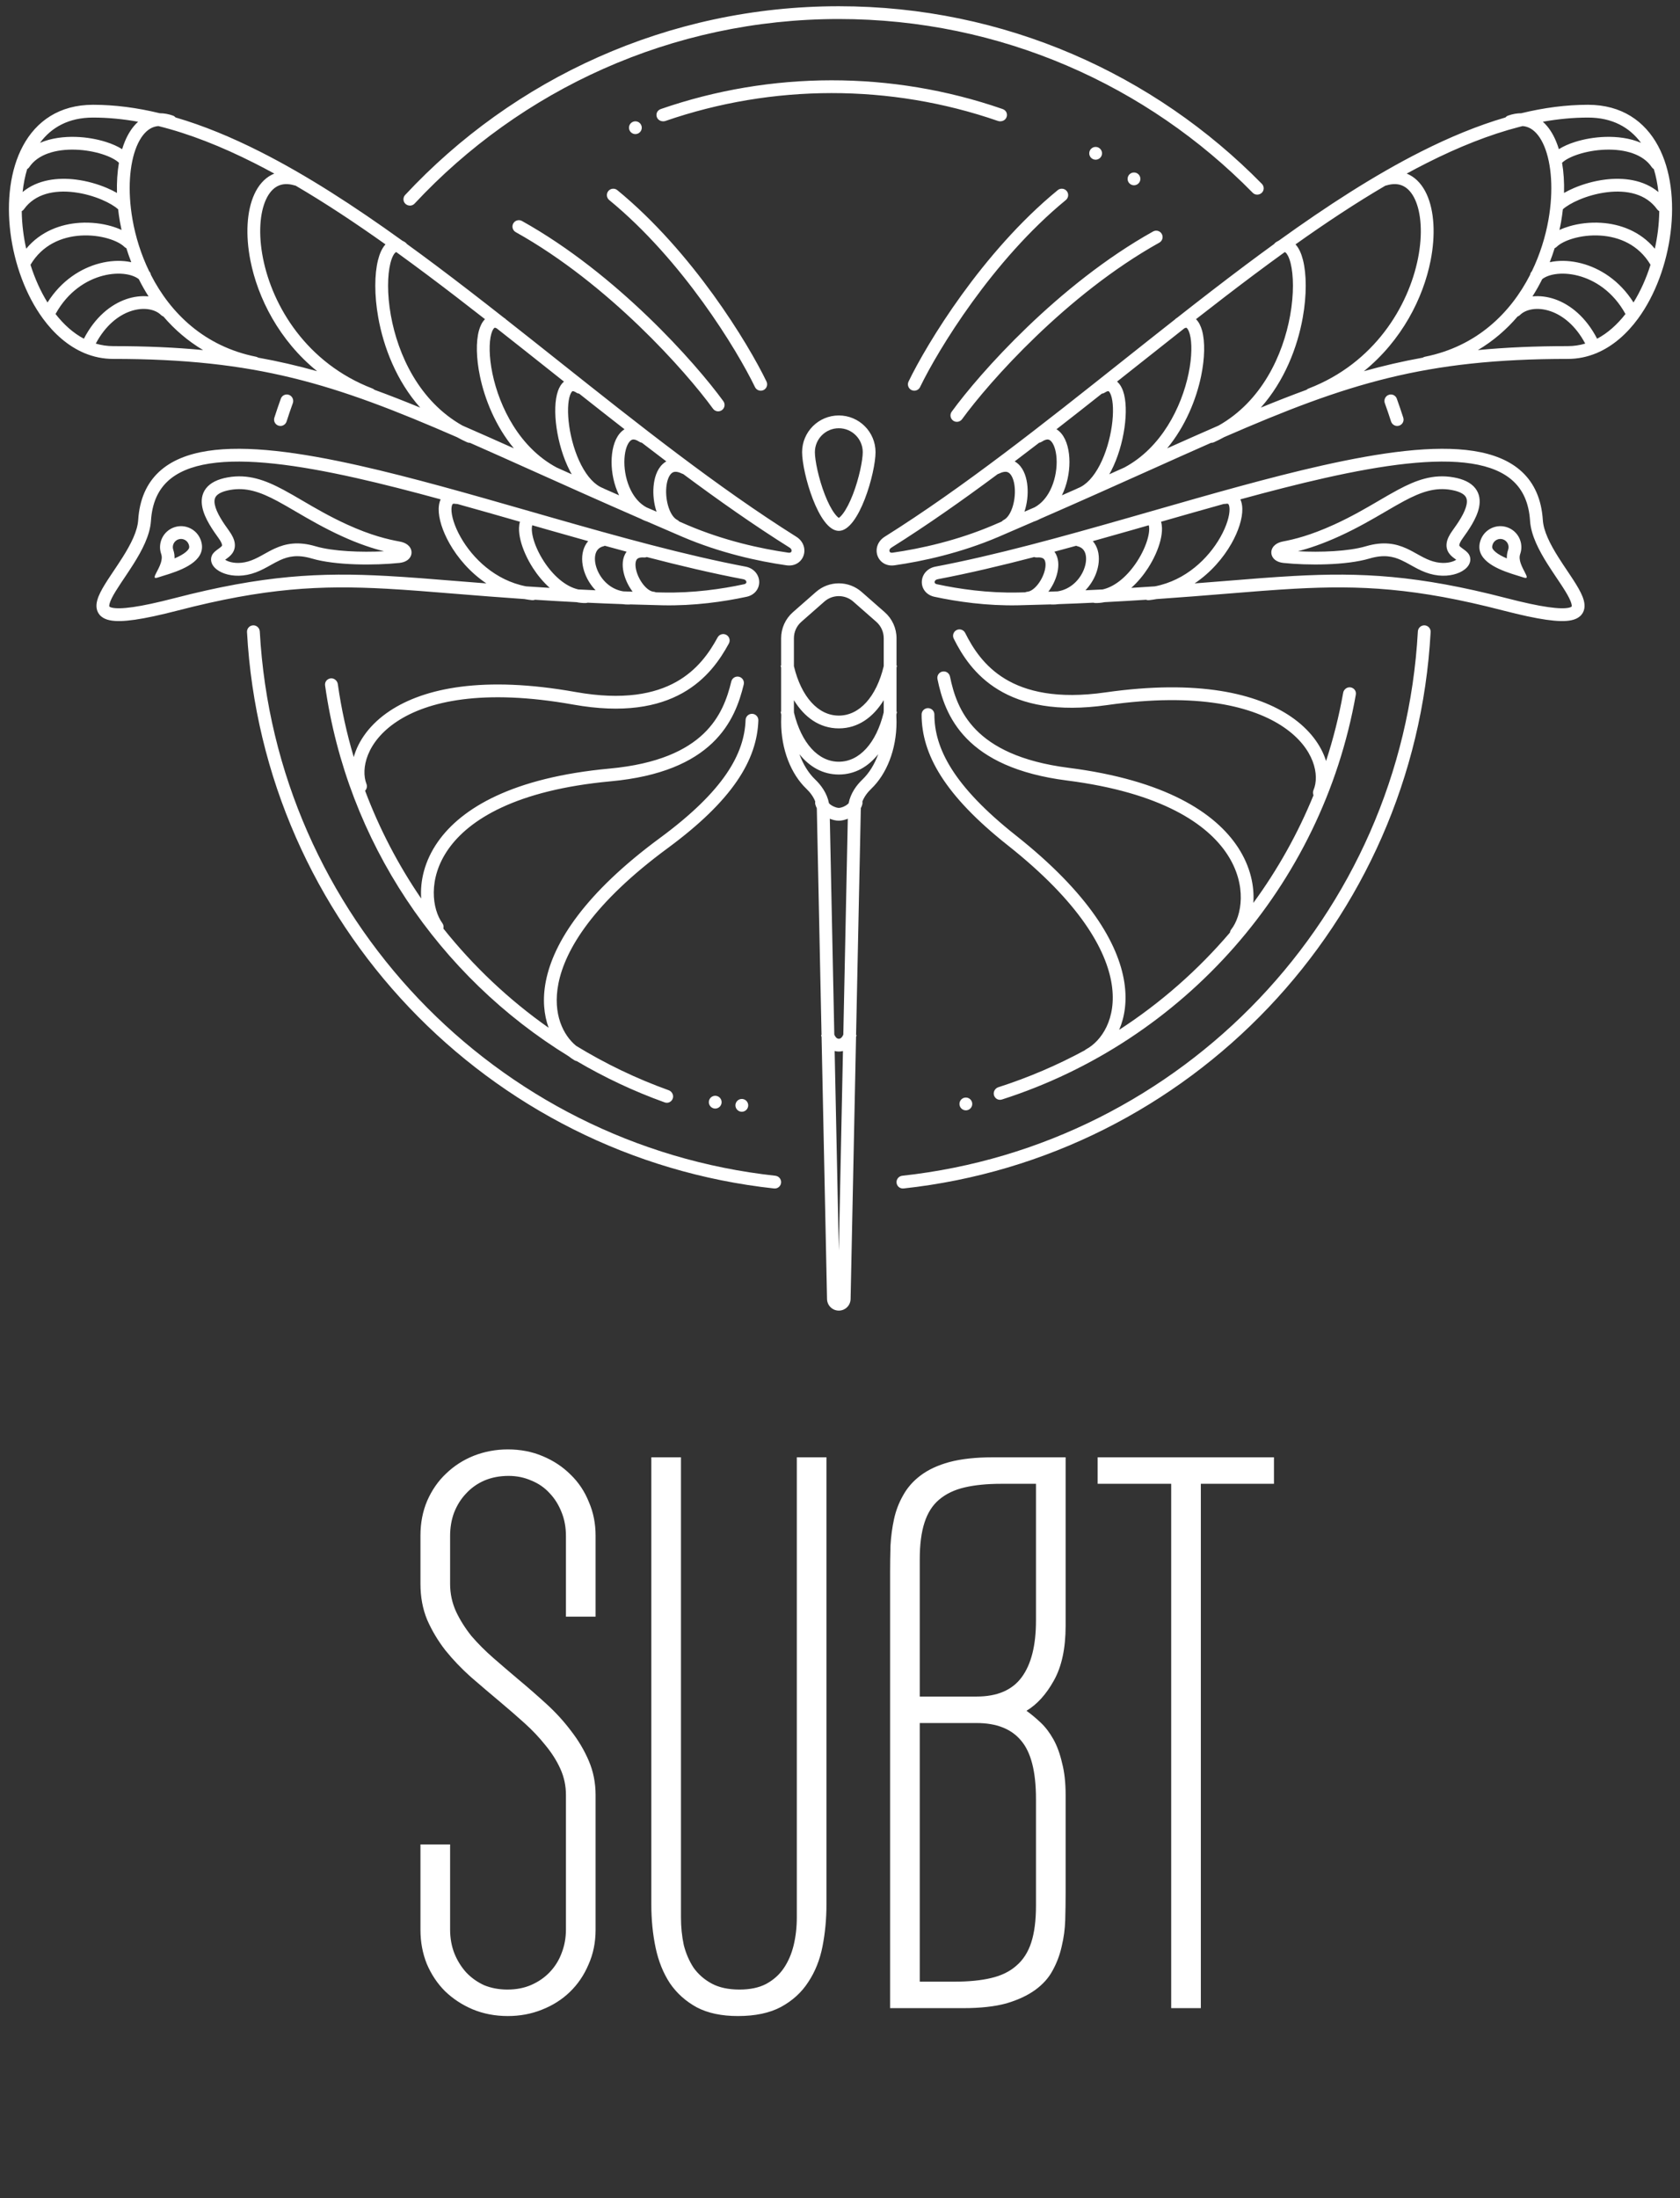 <svg width="159" height="208" viewBox="0 0 159 208" fill="none" xmlns="http://www.w3.org/2000/svg">
<rect x="0" y="0" width="159" height="208" fill="#333333" stroke="none"/>
<path d="M77.227 56.009C78.463 54.923 80.313 54.923 81.55 56.009L83.734 57.927C84.443 58.549 84.849 59.446 84.849 60.389V62.969L84.894 62.978C84.88 63.046 84.864 63.114 84.849 63.181V67.217C84.849 67.256 84.846 67.295 84.845 67.334L84.894 67.345C84.876 67.433 84.856 67.52 84.835 67.607C84.834 67.673 84.834 67.74 84.837 67.806C84.845 67.972 84.849 68.14 84.849 68.309C84.849 70.934 83.904 73.25 82.464 74.627C82.102 74.973 81.793 75.384 81.618 75.842C81.634 75.923 81.635 76.01 81.614 76.096C81.584 76.225 81.535 76.345 81.475 76.456C81.471 76.499 81.469 76.543 81.468 76.587L81.022 97.927L81.069 97.939C81.055 97.998 81.037 98.058 81.019 98.117L80.503 122.916C80.49 123.523 79.995 124.008 79.388 124.008C78.781 124.008 78.286 123.523 78.273 122.916L77.756 98.115C77.738 98.056 77.721 97.997 77.707 97.939L77.752 97.928L77.308 76.587C77.307 76.543 77.303 76.499 77.3 76.456C77.24 76.345 77.191 76.225 77.16 76.096C77.14 76.008 77.14 75.921 77.156 75.839C76.982 75.383 76.673 74.972 76.312 74.627C74.873 73.25 73.928 70.934 73.928 68.309C73.928 68.14 73.932 67.972 73.939 67.806C73.942 67.741 73.942 67.676 73.94 67.611C73.92 67.523 73.9 67.434 73.881 67.345L73.931 67.334C73.929 67.295 73.928 67.256 73.928 67.217V63.185C73.912 63.116 73.895 63.047 73.881 62.978L73.928 62.968V60.389C73.928 59.446 74.334 58.549 75.042 57.927L77.227 56.009ZM79.388 118.338L79.78 99.446C79.658 99.478 79.527 99.497 79.388 99.497C79.247 99.497 79.117 99.477 78.994 99.445L79.388 118.338ZM23.979 59.168C24.302 59.168 24.568 59.426 24.586 59.749C26.065 86.634 46.893 108.363 73.38 111.247C73.689 111.281 73.928 111.541 73.928 111.853C73.928 112.21 73.617 112.49 73.262 112.451C46.179 109.509 24.882 87.291 23.377 59.802C23.358 59.458 23.634 59.168 23.979 59.168ZM134.798 59.168C135.142 59.168 135.418 59.459 135.399 59.803C133.894 87.292 112.597 109.51 85.515 112.451C85.159 112.49 84.849 112.21 84.849 111.853C84.849 111.541 85.087 111.281 85.397 111.247C111.884 108.363 132.712 86.634 134.19 59.749C134.208 59.426 134.474 59.168 134.798 59.168ZM69.661 104.328C69.804 104.026 70.165 103.897 70.467 104.04C70.769 104.183 70.898 104.544 70.755 104.846C70.612 105.148 70.251 105.277 69.949 105.134C69.647 104.991 69.518 104.63 69.661 104.328ZM91.411 103.849C91.745 103.849 92.016 104.119 92.017 104.453C92.017 104.787 91.745 105.059 91.411 105.059C91.077 105.059 90.806 104.787 90.806 104.453C90.806 104.119 91.077 103.849 91.411 103.849ZM67.144 104.027C67.287 103.725 67.648 103.596 67.95 103.739C68.252 103.882 68.381 104.243 68.238 104.545C68.095 104.847 67.735 104.976 67.433 104.833C67.131 104.69 67.002 104.329 67.144 104.027ZM67.919 60.31C68.079 60.017 68.446 59.909 68.739 60.068C69.033 60.228 69.141 60.595 68.981 60.889C68.162 62.395 66.89 64.292 64.581 65.582C62.266 66.875 58.99 67.513 54.246 66.666C45.689 65.139 40.467 66.353 37.577 68.262C34.675 70.178 34.131 72.754 34.684 74.18C34.772 74.407 34.712 74.654 34.553 74.818C35.916 78.444 37.706 81.865 39.863 85.019C39.746 83.389 40.16 81.478 41.44 79.652C43.69 76.442 48.547 73.567 57.69 72.722C62.293 72.296 64.968 70.967 66.584 69.424C68.202 67.879 68.832 66.053 69.213 64.478C69.292 64.154 69.619 63.955 69.943 64.033C70.268 64.112 70.467 64.439 70.389 64.764C69.986 66.426 69.285 68.518 67.42 70.299C65.553 72.081 62.591 73.484 57.802 73.927C48.836 74.755 44.394 77.546 42.431 80.347C40.46 83.157 40.918 86.053 41.868 87.353C41.979 87.505 42.005 87.691 41.962 87.859C44.814 91.438 48.169 94.603 51.924 97.247C51.48 96.031 51.327 94.545 51.66 92.845C52.382 89.159 55.365 84.513 62.458 79.289C68.519 74.825 70.452 71.322 70.564 68.124C70.575 67.79 70.856 67.528 71.189 67.54C71.523 67.552 71.785 67.832 71.773 68.166C71.643 71.914 69.349 75.716 63.176 80.264C56.199 85.403 53.487 89.815 52.848 93.077C52.284 95.954 53.319 97.968 54.528 98.957C57.275 100.636 60.205 102.049 63.284 103.156C63.392 103.195 63.488 103.263 63.56 103.352C63.953 103.833 63.486 104.514 62.901 104.305C59.989 103.259 57.207 101.948 54.583 100.402C54.514 100.39 54.446 100.368 54.383 100.331C54.191 100.219 54.004 100.088 53.82 99.943C41.536 92.403 32.859 79.648 30.769 64.871C30.681 64.256 31.442 63.936 31.835 64.418C31.907 64.507 31.955 64.615 31.971 64.728C32.306 67.087 32.814 69.392 33.48 71.631C33.906 70.102 35.011 68.506 36.91 67.252C40.159 65.106 45.737 63.918 54.458 65.475C58.999 66.285 61.977 65.65 63.991 64.525C66.012 63.397 67.147 61.73 67.919 60.31ZM90.535 59.616C90.834 59.467 91.197 59.588 91.347 59.887C92.069 61.332 93.146 63.037 95.126 64.235C97.1 65.43 100.054 66.167 104.62 65.515C113.389 64.262 118.976 65.609 122.203 67.825C123.984 69.048 125.054 70.554 125.502 72.008C126.184 69.916 126.729 67.761 127.121 65.554C127.141 65.441 127.192 65.335 127.268 65.248C127.677 64.781 128.426 65.126 128.317 65.738C125.112 83.838 112.027 98.526 94.835 104.031C94.243 104.22 93.8 103.524 94.209 103.056C94.284 102.969 94.383 102.905 94.492 102.87C97.344 101.955 100.08 100.78 102.673 99.374C102.711 99.338 102.753 99.305 102.802 99.278C104.223 98.508 105.714 96.407 105.217 93.149C104.717 89.874 102.188 85.374 95.394 79.996C89.383 75.237 87.223 71.358 87.223 67.607C87.223 67.273 87.493 67.003 87.827 67.003C88.161 67.003 88.433 67.273 88.433 67.607C88.433 70.807 90.243 74.376 96.145 79.048C103.053 84.516 105.846 89.26 106.412 92.967C106.68 94.721 106.444 96.229 105.921 97.442C109.848 94.894 113.382 91.79 116.406 88.238C116.42 88.134 116.459 88.031 116.528 87.942C117.52 86.68 118.063 83.774 116.167 80.861C114.28 77.963 109.914 74.99 100.985 73.851C96.214 73.242 93.303 71.737 91.499 69.891C89.697 68.046 89.069 65.931 88.725 64.256C88.657 63.929 88.868 63.608 89.195 63.541C89.522 63.474 89.842 63.685 89.909 64.012C90.235 65.598 90.802 67.445 92.365 69.045C93.927 70.643 96.553 72.066 101.138 72.65C110.249 73.813 115.023 76.886 117.181 80.201C118.349 81.996 118.731 83.842 118.622 85.429C120.91 82.299 122.83 78.883 124.315 75.243C124.251 75.095 124.244 74.923 124.312 74.763C124.909 73.371 124.416 70.812 121.519 68.822C118.636 66.843 113.397 65.484 104.791 66.713C100.02 67.394 96.768 66.643 94.499 65.27C92.236 63.901 91.031 61.961 90.265 60.428C90.115 60.129 90.236 59.766 90.535 59.616ZM80.238 77.47C79.955 77.583 79.657 77.653 79.388 77.653C79.118 77.653 78.82 77.583 78.536 77.47L78.961 97.893C79.011 98.011 79.069 98.102 79.129 98.164C79.215 98.254 79.298 98.287 79.388 98.287C79.477 98.287 79.561 98.254 79.647 98.164C79.707 98.102 79.764 98.011 79.814 97.894L80.238 77.47ZM83.118 71.357C82.176 72.536 80.925 73.284 79.388 73.284C77.852 73.284 76.601 72.537 75.659 71.36C76.02 72.35 76.541 73.171 77.148 73.752C77.71 74.289 78.276 75.055 78.457 76.005C78.519 76.072 78.608 76.147 78.731 76.221C78.985 76.374 79.251 76.443 79.388 76.443C79.525 76.443 79.79 76.374 80.045 76.221C80.168 76.146 80.256 76.07 80.318 76.003C80.5 75.054 81.066 74.289 81.628 73.752C82.236 73.171 82.758 72.348 83.118 71.357ZM83.639 66.249C82.658 67.848 81.227 68.919 79.388 68.919C77.549 68.919 76.118 67.849 75.138 66.25V67.217C75.138 67.257 75.138 67.297 75.141 67.337C75.142 67.366 75.143 67.396 75.144 67.428C75.845 70.309 77.439 72.074 79.388 72.074C81.338 72.074 82.932 70.307 83.632 67.423C83.633 67.393 83.634 67.364 83.636 67.337C83.638 67.297 83.639 67.257 83.639 67.217V66.249ZM80.752 56.918C79.972 56.233 78.804 56.233 78.024 56.918L75.841 58.836C75.394 59.228 75.138 59.794 75.138 60.389V63.033C75.834 65.932 77.432 67.709 79.388 67.709C81.344 67.709 82.943 65.93 83.639 63.029V60.389C83.639 59.794 83.382 59.228 82.936 58.836L80.752 56.918ZM19.644 42.667C23.347 42.093 28.369 42.789 33.981 44.05C38.958 45.168 44.47 46.748 50.04 48.346C50.772 48.556 51.505 48.766 52.237 48.976C58.559 50.783 64.88 52.537 70.561 53.614C71.324 53.759 71.812 54.341 71.851 54.997C71.89 55.671 71.446 56.297 70.664 56.466C68.509 56.93 65.702 57.334 62.731 57.272C61.669 57.249 60.644 57.22 59.652 57.188C59.624 57.193 59.596 57.2 59.567 57.2C59.335 57.206 59.11 57.191 58.894 57.162C57.755 57.123 56.662 57.076 55.611 57.026C55.558 57.043 55.502 57.056 55.443 57.058C55.139 57.065 54.841 57.035 54.551 56.976C53.175 56.906 51.873 56.828 50.636 56.748C50.549 56.782 50.454 56.798 50.355 56.788C50.109 56.762 49.867 56.725 49.63 56.682C47.223 56.517 45.065 56.343 43.08 56.182C40.711 55.989 38.588 55.816 36.584 55.706C30.326 55.363 25.102 55.62 16.814 57.77C15.129 58.206 13.797 58.49 12.761 58.639C11.738 58.785 10.947 58.809 10.372 58.685C10.079 58.623 9.804 58.513 9.582 58.327C9.349 58.132 9.208 57.879 9.154 57.597C9.058 57.087 9.259 56.54 9.487 56.077C9.729 55.586 10.079 55.038 10.45 54.48C10.555 54.321 10.662 54.161 10.771 54C11.052 53.58 11.341 53.15 11.619 52.707C12.401 51.463 13.011 50.254 13.079 49.202C13.205 47.257 13.874 45.747 15.042 44.654C16.198 43.573 17.783 42.956 19.644 42.667ZM125.113 44.05C130.726 42.789 135.749 42.093 139.452 42.667C141.313 42.956 142.898 43.573 144.054 44.654C145.222 45.747 145.891 47.257 146.017 49.202C146.085 50.254 146.695 51.463 147.477 52.707C147.755 53.15 148.044 53.58 148.325 54C148.433 54.161 148.54 54.321 148.646 54.48C149.017 55.038 149.367 55.586 149.608 56.077C149.836 56.54 150.038 57.087 149.941 57.597C149.888 57.879 149.747 58.132 149.514 58.327C149.292 58.513 149.016 58.623 148.723 58.685C148.148 58.809 147.357 58.785 146.335 58.639C145.298 58.49 143.966 58.206 142.281 57.77C133.993 55.62 128.77 55.363 122.512 55.706C120.508 55.816 118.385 55.989 116.016 56.182C114.03 56.343 111.872 56.518 109.465 56.683C109.228 56.726 108.987 56.762 108.74 56.788C108.641 56.798 108.546 56.782 108.459 56.748C107.222 56.828 105.92 56.906 104.544 56.976C104.254 57.034 103.957 57.065 103.652 57.058C103.593 57.056 103.537 57.043 103.483 57.026C102.433 57.076 101.34 57.123 100.201 57.162C99.985 57.191 99.76 57.206 99.528 57.2C99.499 57.2 99.471 57.193 99.442 57.188C98.451 57.22 97.426 57.249 96.364 57.272C93.393 57.334 90.587 56.93 88.432 56.466C87.649 56.297 87.206 55.671 87.245 54.997C87.283 54.341 87.771 53.759 88.534 53.614C94.216 52.537 100.537 50.783 106.858 48.976C107.591 48.766 108.324 48.556 109.056 48.346C114.626 46.748 120.137 45.168 125.113 44.05ZM33.717 45.23C28.112 43.971 23.286 43.327 19.828 43.863C18.109 44.13 16.785 44.68 15.868 45.538C14.964 46.384 14.397 47.585 14.287 49.279C14.198 50.666 13.426 52.105 12.644 53.351C12.355 53.81 12.051 54.263 11.767 54.688C11.661 54.846 11.557 54.999 11.458 55.148C11.085 55.71 10.776 56.198 10.572 56.611C10.355 57.053 10.326 57.282 10.343 57.371C10.346 57.388 10.348 57.391 10.359 57.4C10.383 57.42 10.455 57.466 10.627 57.503C10.984 57.58 11.6 57.583 12.589 57.441C13.563 57.302 14.846 57.029 16.511 56.598C24.93 54.414 30.279 54.149 36.65 54.498C38.704 54.611 40.851 54.785 43.235 54.98C44.131 55.053 45.061 55.125 46.031 55.201C44.477 54.159 43.302 52.761 42.548 51.431C41.88 50.253 41.499 49.055 41.519 48.136C41.525 47.837 41.575 47.526 41.704 47.249C38.94 46.493 36.257 45.801 33.717 45.23ZM139.267 43.863C135.809 43.327 130.984 43.971 125.379 45.23C122.838 45.801 120.156 46.493 117.391 47.249C117.52 47.526 117.571 47.837 117.577 48.136C117.597 49.055 117.216 50.253 116.548 51.431C115.794 52.761 114.618 54.159 113.063 55.201C114.034 55.125 114.964 55.053 115.859 54.98C118.244 54.785 120.392 54.611 122.445 54.498C128.817 54.149 134.166 54.414 142.585 56.598C144.249 57.029 145.533 57.302 146.507 57.441C147.495 57.583 148.111 57.58 148.469 57.503C148.641 57.466 148.713 57.42 148.736 57.4C148.748 57.391 148.75 57.388 148.753 57.371C148.77 57.282 148.74 57.053 148.522 56.611C148.319 56.198 148.01 55.709 147.638 55.148C147.539 54.999 147.435 54.846 147.329 54.688C147.045 54.263 146.741 53.81 146.452 53.351C145.67 52.105 144.898 50.666 144.809 49.279C144.699 47.585 144.132 46.384 143.228 45.538C142.311 44.68 140.986 44.13 139.267 43.863ZM61.217 52.708C61.136 52.738 61.049 52.754 60.957 52.747C60.683 52.725 60.516 52.766 60.419 52.812C60.33 52.854 60.271 52.914 60.227 52.999C60.127 53.197 60.101 53.567 60.242 54.065C60.378 54.542 60.641 55.035 60.963 55.407C61.296 55.792 61.62 55.969 61.859 55.988C61.934 55.994 62.004 56.015 62.068 56.045C62.296 56.05 62.526 56.057 62.757 56.062C65.608 56.122 68.318 55.733 70.409 55.282C70.535 55.255 70.588 55.206 70.609 55.179C70.633 55.149 70.645 55.111 70.643 55.067C70.638 54.993 70.581 54.849 70.336 54.803C67.427 54.251 64.358 53.525 61.217 52.708ZM97.879 52.707C94.737 53.524 91.668 54.251 88.76 54.803C88.515 54.849 88.457 54.993 88.453 55.067C88.451 55.111 88.463 55.149 88.486 55.179C88.508 55.206 88.56 55.255 88.686 55.282C90.778 55.733 93.487 56.122 96.339 56.062C96.57 56.057 96.799 56.05 97.026 56.045C97.091 56.014 97.161 55.994 97.236 55.988C97.475 55.969 97.799 55.793 98.133 55.407C98.455 55.035 98.719 54.542 98.855 54.065C98.996 53.567 98.97 53.197 98.869 52.999C98.826 52.914 98.767 52.854 98.678 52.812C98.581 52.766 98.413 52.725 98.14 52.747C98.048 52.754 97.96 52.738 97.879 52.707ZM57.244 51.641C57.207 51.658 57.167 51.674 57.126 51.684C56.703 51.786 56.472 52.042 56.368 52.399C56.255 52.788 56.291 53.323 56.515 53.888C56.906 54.875 57.791 55.766 58.993 55.954C59.284 55.964 59.578 55.976 59.875 55.985C59.517 55.514 59.236 54.951 59.078 54.395C58.901 53.771 58.848 53.042 59.149 52.45C59.194 52.363 59.246 52.28 59.305 52.202C58.62 52.018 57.933 51.83 57.244 51.641ZM101.851 51.641C101.162 51.83 100.475 52.018 99.79 52.202C99.849 52.28 99.903 52.363 99.947 52.45C100.249 53.042 100.196 53.771 100.019 54.395C99.86 54.951 99.579 55.514 99.221 55.985C99.517 55.976 99.811 55.964 100.102 55.954C101.305 55.766 102.189 54.875 102.581 53.888C102.805 53.323 102.841 52.788 102.728 52.399C102.623 52.041 102.392 51.786 101.969 51.684C101.927 51.673 101.888 51.658 101.851 51.641ZM50.373 49.699C50.353 49.77 50.336 49.867 50.332 49.997C50.326 50.228 50.361 50.519 50.446 50.858C50.617 51.537 50.971 52.339 51.468 53.106C52.328 54.437 53.505 55.495 54.732 55.773C55.266 55.8 55.81 55.826 56.366 55.851C55.933 55.396 55.602 54.869 55.39 54.334C55.095 53.592 54.999 52.774 55.207 52.06C55.3 51.741 55.453 51.449 55.667 51.202C54.414 50.852 53.158 50.497 51.904 50.139C51.393 49.993 50.883 49.845 50.373 49.699ZM107.191 50.139C105.938 50.497 104.68 50.852 103.428 51.202C103.642 51.449 103.795 51.741 103.889 52.06C104.097 52.774 104.001 53.592 103.706 54.334C103.494 54.869 103.162 55.396 102.729 55.851C103.284 55.826 103.829 55.8 104.361 55.773C105.59 55.496 106.767 54.438 107.628 53.106C108.124 52.339 108.477 51.537 108.648 50.858C108.734 50.519 108.77 50.228 108.764 49.997C108.76 49.867 108.742 49.77 108.722 49.699C108.212 49.845 107.702 49.993 107.191 50.139ZM43.115 47.676C42.896 47.631 42.849 47.688 42.844 47.693H42.843C42.811 47.726 42.734 47.85 42.727 48.162C42.715 48.778 42.988 49.754 43.601 50.834C44.73 52.826 46.865 54.916 49.79 55.48C50.513 55.53 51.258 55.578 52.028 55.624C51.411 55.074 50.876 54.42 50.451 53.764C49.895 52.904 49.482 51.98 49.273 51.154C49.169 50.741 49.112 50.336 49.122 49.964C49.128 49.764 49.153 49.561 49.209 49.366C47.21 48.793 45.225 48.226 43.275 47.684C43.223 47.687 43.169 47.687 43.115 47.676ZM115.98 47.676C115.926 47.687 115.872 47.687 115.819 47.684C113.869 48.226 111.884 48.793 109.885 49.366C109.941 49.561 109.968 49.764 109.974 49.964C109.984 50.336 109.926 50.741 109.822 51.154C109.614 51.98 109.2 52.904 108.644 53.764C108.219 54.421 107.684 55.073 107.066 55.624C107.836 55.578 108.581 55.53 109.304 55.48C112.229 54.916 114.365 52.826 115.495 50.834C116.107 49.754 116.381 48.778 116.368 48.162C116.361 47.85 116.284 47.726 116.252 47.693L116.238 47.682C116.213 47.665 116.145 47.642 115.98 47.676ZM16.475 49.897C17.509 49.534 18.642 50.079 19.005 51.113C19.628 52.889 17.586 53.785 16.111 54.273C16.012 54.305 15.915 54.337 15.821 54.366C15.691 54.407 15.568 54.445 15.454 54.48C15.265 54.537 15.102 54.587 14.979 54.63C14.5 54.798 14.601 54.561 14.812 54.156C14.826 54.131 14.839 54.104 14.854 54.077C14.937 53.917 15.033 53.736 15.114 53.545C15.151 53.46 15.184 53.373 15.213 53.285C15.309 52.994 15.351 52.694 15.258 52.428C14.895 51.393 15.44 50.26 16.475 49.897ZM140.126 51.113C140.489 50.078 141.622 49.534 142.657 49.897C143.692 50.26 144.237 51.393 143.874 52.428C143.781 52.694 143.822 52.994 143.918 53.285C143.947 53.373 143.981 53.46 144.018 53.545C144.099 53.736 144.194 53.917 144.278 54.077C144.292 54.104 144.306 54.131 144.319 54.156C144.53 54.561 144.631 54.798 144.153 54.63C144.03 54.587 143.867 54.537 143.677 54.48C143.563 54.445 143.44 54.407 143.311 54.366C143.217 54.337 143.119 54.305 143.02 54.273C141.545 53.785 139.503 52.889 140.126 51.113ZM21.555 45.169C23.485 44.824 25.108 45.428 26.817 46.341C27.421 46.663 28.027 47.018 28.665 47.392C29.876 48.1 31.203 48.877 32.849 49.629C35.133 50.673 36.723 51.039 37.849 51.245C38.113 51.293 38.362 51.386 38.56 51.537C38.757 51.687 38.949 51.937 38.95 52.273C38.951 52.616 38.75 52.869 38.536 53.016C38.326 53.16 38.067 53.235 37.8 53.263C35.491 53.505 31.765 53.511 29.518 52.848C28.168 52.449 27.298 52.645 26.525 52.993C26.218 53.132 25.936 53.289 25.628 53.461C25.518 53.522 25.405 53.586 25.287 53.65C24.853 53.887 24.37 54.129 23.814 54.289C22.699 54.609 21.686 54.484 20.989 54.166C20.65 54.011 20.334 53.786 20.145 53.491C20.048 53.339 19.97 53.143 19.974 52.918C19.977 52.681 20.071 52.468 20.226 52.302C20.374 52.143 20.561 52.009 20.689 51.917C20.708 51.903 20.726 51.891 20.742 51.879C20.898 51.766 20.966 51.704 21.001 51.653L21.002 51.652C21.015 51.633 21.026 51.616 21.016 51.551C20.999 51.453 20.93 51.258 20.694 50.93C20.434 50.568 20.101 50.102 19.811 49.602C19.523 49.109 19.253 48.542 19.143 47.972C19.03 47.391 19.076 46.747 19.507 46.198C19.925 45.667 20.62 45.336 21.555 45.169ZM132.313 46.341C134.022 45.428 135.645 44.823 137.576 45.168C138.511 45.335 139.206 45.666 139.624 46.197C140.055 46.746 140.101 47.39 139.988 47.971C139.878 48.541 139.607 49.108 139.319 49.602C139.029 50.101 138.697 50.567 138.437 50.929C138.201 51.257 138.132 51.452 138.115 51.55C138.104 51.615 138.115 51.632 138.129 51.651L138.13 51.652C138.165 51.703 138.233 51.765 138.389 51.878C138.405 51.89 138.422 51.903 138.441 51.916C138.569 52.008 138.757 52.142 138.905 52.301C139.06 52.467 139.153 52.681 139.157 52.917C139.161 53.142 139.083 53.339 138.985 53.491C138.797 53.786 138.48 54.011 138.142 54.165C137.445 54.483 136.431 54.608 135.316 54.288C134.76 54.128 134.278 53.886 133.844 53.649C133.725 53.585 133.613 53.522 133.503 53.461C133.195 53.289 132.912 53.132 132.605 52.993C131.833 52.645 130.963 52.448 129.612 52.847C127.374 53.507 123.741 53.504 121.471 53.265C121.203 53.236 120.944 53.161 120.733 53.016C120.518 52.867 120.321 52.612 120.321 52.27C120.322 51.938 120.51 51.688 120.706 51.535C120.903 51.381 121.152 51.286 121.417 51.235C122.499 51.028 124.031 50.657 126.282 49.628C127.928 48.876 129.255 48.1 130.466 47.392C131.104 47.018 131.71 46.663 132.313 46.341ZM8.806 9.914C10.879 9.914 12.986 10.196 15.12 10.714C15.521 10.713 15.939 10.787 16.369 10.94C16.47 10.976 16.553 11.039 16.619 11.114C19.245 11.88 21.91 12.984 24.602 14.344C29.011 16.569 33.518 19.493 38.081 22.778C38.172 22.819 38.26 22.868 38.344 22.924C38.411 22.968 38.465 23.024 38.508 23.087C39.404 23.736 40.302 24.398 41.202 25.071C43.364 26.69 45.534 28.371 47.71 30.08C47.732 30.094 47.755 30.106 47.776 30.12C47.82 30.149 47.856 30.184 47.89 30.222C49.557 31.532 51.228 32.857 52.9 34.185C60.389 40.132 67.916 46.109 75.367 50.787C76.022 51.198 76.261 51.914 76.061 52.537C75.857 53.174 75.227 53.603 74.44 53.49C71.775 53.109 68.164 52.324 64.577 50.789C63.41 50.29 62.283 49.801 61.19 49.325C61.169 49.32 61.148 49.317 61.128 49.31C60.957 49.245 60.794 49.171 60.639 49.088C56.845 47.434 53.481 45.924 50.43 44.555C48.307 43.602 46.336 42.718 44.477 41.9C44.389 41.903 44.299 41.888 44.214 41.85C43.879 41.699 43.556 41.536 43.244 41.363C31.609 36.297 24.241 33.96 10.705 33.96C9.749 33.96 8.851 33.767 8.018 33.421C8.005 33.416 7.99 33.414 7.978 33.408C7.968 33.404 7.959 33.397 7.949 33.392C6.425 32.741 5.116 31.579 4.064 30.145C2.425 27.907 1.356 24.951 0.987 22.013C0.62 19.08 0.942 16.087 2.174 13.801C3.426 11.477 5.606 9.914 8.806 9.914ZM150.291 9.914C153.49 9.914 155.671 11.477 156.923 13.801C158.154 16.087 158.476 19.08 158.108 22.013C157.74 24.951 156.671 27.907 155.031 30.145C153.98 31.578 152.673 32.74 151.149 33.391C151.139 33.396 151.13 33.403 151.119 33.408C151.105 33.415 151.089 33.417 151.074 33.422C150.242 33.766 149.346 33.96 148.392 33.96C134.854 33.96 127.487 36.298 115.85 41.364C115.538 41.537 115.217 41.699 114.883 41.85C114.797 41.888 114.706 41.903 114.618 41.9C112.76 42.718 110.789 43.602 108.667 44.555C105.616 45.924 102.251 47.433 98.457 49.088C98.302 49.17 98.139 49.246 97.969 49.31C97.948 49.317 97.926 49.321 97.905 49.326C96.812 49.801 95.685 50.29 94.519 50.789C90.931 52.324 87.321 53.109 84.655 53.49C83.869 53.602 83.239 53.174 83.034 52.537C82.835 51.915 83.074 51.198 83.728 50.787C91.18 46.109 98.707 40.132 106.195 34.185C107.867 32.857 109.538 31.532 111.205 30.222C111.239 30.184 111.276 30.149 111.32 30.12C111.341 30.106 111.363 30.093 111.385 30.08C113.561 28.371 115.731 26.69 117.894 25.071C118.793 24.398 119.692 23.735 120.588 23.086C120.63 23.024 120.685 22.968 120.752 22.924C120.835 22.868 120.923 22.819 121.013 22.778C125.576 19.493 130.085 16.569 134.493 14.344C137.186 12.985 139.85 11.88 142.476 11.114C142.541 11.039 142.625 10.977 142.727 10.94C143.157 10.787 143.575 10.713 143.976 10.714C146.11 10.196 148.218 9.914 150.291 9.914ZM26.247 47.408C24.614 46.536 23.292 46.088 21.768 46.36C20.975 46.502 20.616 46.745 20.458 46.946C20.313 47.131 20.26 47.379 20.33 47.742C20.402 48.116 20.596 48.545 20.856 48.993C21.114 49.436 21.416 49.859 21.678 50.224C21.964 50.622 22.151 50.994 22.21 51.352C22.274 51.742 22.181 52.074 21.995 52.343C21.83 52.581 21.604 52.748 21.454 52.857C21.431 52.874 21.409 52.891 21.389 52.905C21.359 52.927 21.331 52.946 21.307 52.964C21.354 52.995 21.415 53.03 21.491 53.065C21.911 53.256 22.627 53.371 23.48 53.126C23.906 53.003 24.296 52.813 24.708 52.588C24.803 52.536 24.902 52.48 25.003 52.424C25.323 52.245 25.67 52.052 26.028 51.891C27.032 51.438 28.2 51.197 29.86 51.687C31.515 52.175 34.191 52.273 36.346 52.161C35.296 51.9 33.987 51.48 32.346 50.73C30.654 49.956 29.212 49.115 27.968 48.388C27.348 48.026 26.777 47.691 26.247 47.408ZM137.363 46.359C135.838 46.087 134.517 46.536 132.884 47.408C132.354 47.691 131.782 48.025 131.162 48.387C129.918 49.114 128.477 49.955 126.785 50.728C125.148 51.477 123.861 51.897 122.839 52.158C124.959 52.273 127.607 52.178 129.271 51.687C130.931 51.197 132.099 51.437 133.103 51.89C133.461 52.051 133.808 52.245 134.128 52.424C134.229 52.48 134.328 52.535 134.423 52.587C134.835 52.812 135.224 53.002 135.651 53.125C136.504 53.37 137.22 53.256 137.64 53.065C137.716 53.03 137.777 52.995 137.824 52.964C137.8 52.946 137.772 52.926 137.742 52.904C137.722 52.889 137.7 52.873 137.677 52.856C137.527 52.748 137.301 52.58 137.136 52.342C136.95 52.073 136.857 51.742 136.921 51.352C136.98 50.994 137.167 50.622 137.453 50.223C137.715 49.858 138.016 49.436 138.274 48.993C138.535 48.545 138.728 48.115 138.801 47.741C138.871 47.377 138.818 47.13 138.673 46.945C138.515 46.744 138.156 46.501 137.363 46.359ZM17.863 51.514C17.721 51.109 17.279 50.897 16.875 51.038C16.471 51.18 16.258 51.623 16.399 52.027C16.498 52.308 16.527 52.582 16.519 52.835C16.716 52.752 16.913 52.66 17.104 52.555C17.514 52.328 17.743 52.117 17.844 51.956C17.906 51.857 17.947 51.752 17.863 51.514ZM142.257 51.038C141.853 50.896 141.41 51.109 141.269 51.514C141.185 51.752 141.226 51.857 141.288 51.956C141.389 52.117 141.618 52.328 142.028 52.555C142.219 52.66 142.415 52.752 142.612 52.835C142.604 52.582 142.634 52.308 142.732 52.027C142.874 51.623 142.661 51.18 142.257 51.038ZM63.884 44.642C63.75 44.652 63.639 44.704 63.538 44.799C63.309 45.014 63.116 45.472 63.06 46.125C63.005 46.757 63.089 47.463 63.293 48.055C63.504 48.666 63.803 49.047 64.093 49.192C64.17 49.231 64.234 49.284 64.286 49.346C64.54 49.455 64.795 49.566 65.053 49.677C68.515 51.158 72.016 51.922 74.611 52.293C74.737 52.311 74.805 52.284 74.836 52.265C74.87 52.244 74.895 52.21 74.909 52.167C74.933 52.093 74.93 51.941 74.724 51.812C71.388 49.718 68.03 47.358 64.666 44.858C64.625 44.848 64.584 44.833 64.545 44.813C64.242 44.662 64.027 44.63 63.884 44.642ZM95.212 44.642C95.069 44.63 94.853 44.662 94.551 44.813C94.511 44.833 94.47 44.848 94.429 44.858C91.065 47.358 87.707 49.718 84.372 51.812C84.166 51.941 84.163 52.093 84.186 52.167C84.2 52.21 84.227 52.244 84.261 52.265C84.292 52.284 84.359 52.311 84.484 52.293C87.08 51.922 90.581 51.158 94.043 49.677C94.3 49.567 94.555 49.455 94.809 49.346C94.86 49.283 94.926 49.231 95.003 49.192C95.293 49.047 95.592 48.666 95.803 48.055C96.007 47.463 96.091 46.757 96.036 46.125C95.979 45.471 95.785 45.014 95.557 44.799C95.455 44.704 95.346 44.652 95.212 44.642ZM79.388 39.31C81.307 39.31 82.863 40.865 82.863 42.784C82.863 44.703 81.307 50.23 79.388 50.23C77.469 50.23 75.913 44.703 75.913 42.784C75.913 40.865 77.469 39.31 79.388 39.31ZM79.388 40.52C78.137 40.52 77.123 41.533 77.123 42.784C77.123 43.543 77.462 45.25 78.06 46.79C78.354 47.55 78.68 48.184 79 48.605C79.196 48.864 79.327 48.965 79.388 49.002C79.448 48.965 79.58 48.864 79.776 48.605C80.096 48.184 80.422 47.55 80.717 46.79C81.314 45.25 81.653 43.543 81.653 42.784C81.653 41.533 80.639 40.52 79.388 40.52ZM59.909 41.587C59.809 41.597 59.696 41.649 59.573 41.798C59.3 42.128 59.091 42.813 59.091 43.717C59.091 44.596 59.291 45.571 59.709 46.399C60.059 47.093 60.547 47.657 61.177 48.002C61.494 48.14 61.815 48.278 62.139 48.418C61.885 47.668 61.786 46.804 61.855 46.02C61.922 45.246 62.163 44.431 62.71 43.917C62.817 43.816 62.934 43.728 63.062 43.655C62.291 43.073 61.52 42.485 60.749 41.892C60.666 41.878 60.584 41.85 60.509 41.8C60.213 41.603 60.019 41.576 59.909 41.587ZM99.188 41.587C99.078 41.576 98.883 41.603 98.588 41.8C98.513 41.85 98.43 41.878 98.347 41.892C97.576 42.485 96.804 43.074 96.033 43.656C96.161 43.729 96.279 43.816 96.386 43.917C96.933 44.431 97.174 45.246 97.241 46.02C97.309 46.804 97.209 47.668 96.955 48.418C97.28 48.277 97.604 48.139 97.923 48C98.551 47.655 99.039 47.092 99.388 46.399C99.805 45.571 100.006 44.596 100.006 43.717C100.006 42.813 99.796 42.128 99.523 41.798C99.4 41.649 99.288 41.597 99.188 41.587ZM54.185 37.014C54.168 37.02 54.061 37.083 53.952 37.387C53.738 37.986 53.692 39.055 53.873 40.316C54.051 41.557 54.437 42.893 55.006 43.995C55.583 45.113 56.298 45.898 57.085 46.193C57.128 46.21 57.168 46.231 57.205 46.255C57.661 46.457 58.123 46.66 58.592 46.866C58.105 45.867 57.881 44.735 57.881 43.717C57.881 42.697 58.106 41.674 58.64 41.027C58.772 40.867 58.928 40.726 59.106 40.616C57.675 39.502 56.243 38.378 54.815 37.248C54.724 37.237 54.633 37.209 54.552 37.154C54.412 37.061 54.314 37.026 54.257 37.015C54.233 37.01 54.215 37.009 54.204 37.01L54.185 37.014ZM104.84 37.015C104.783 37.026 104.685 37.061 104.545 37.154C104.463 37.209 104.371 37.238 104.279 37.249C102.852 38.379 101.42 39.503 99.989 40.616C100.168 40.726 100.324 40.867 100.457 41.027C100.991 41.674 101.216 42.697 101.216 43.717C101.216 44.735 100.99 45.867 100.504 46.866C100.973 46.659 101.436 46.456 101.892 46.254C101.928 46.23 101.969 46.209 102.012 46.193C102.799 45.898 103.514 45.113 104.091 43.995C104.659 42.893 105.045 41.557 105.224 40.316C105.405 39.055 105.359 37.986 105.145 37.387C105.036 37.083 104.929 37.02 104.912 37.014L104.893 37.01C104.881 37.009 104.864 37.01 104.84 37.015ZM46.799 31.02C46.747 31.051 46.609 31.189 46.495 31.6C46.276 32.392 46.274 33.742 46.605 35.341C47.268 38.532 49.184 42.369 52.69 44.239H52.69C53.157 44.448 53.63 44.662 54.11 44.877C54.049 44.769 53.988 44.66 53.931 44.55C53.289 43.307 52.869 41.837 52.675 40.488C52.484 39.16 52.499 37.857 52.812 36.98C52.925 36.663 53.102 36.338 53.376 36.107C52.94 35.762 52.505 35.416 52.069 35.07C50.377 33.726 48.688 32.388 47.008 31.068C46.931 31.028 46.88 31.015 46.852 31.012C46.822 31.008 46.811 31.013 46.799 31.02ZM112.245 31.012C112.217 31.015 112.164 31.028 112.086 31.069C110.407 32.389 108.719 33.727 107.027 35.07C106.592 35.416 106.155 35.76 105.719 36.106C105.994 36.337 106.171 36.663 106.284 36.98C106.598 37.857 106.613 39.16 106.422 40.488C106.228 41.837 105.807 43.307 105.166 44.55C105.109 44.66 105.047 44.768 104.985 44.876C105.468 44.66 105.944 44.446 106.412 44.235C109.914 42.364 111.828 38.53 112.49 35.341C112.822 33.742 112.82 32.392 112.601 31.6C112.487 31.19 112.35 31.051 112.298 31.02C112.285 31.013 112.274 31.008 112.245 31.012ZM37.498 23.855C37.493 23.855 37.468 23.856 37.417 23.9C37.282 24.016 37.096 24.321 36.95 24.9C36.667 26.025 36.628 27.811 36.99 29.836C37.666 33.61 39.693 37.975 43.772 40.27C45.312 40.941 46.926 41.656 48.634 42.421C46.9 40.327 45.876 37.781 45.421 35.587C45.07 33.897 45.037 32.331 45.329 31.276C45.438 30.882 45.615 30.485 45.901 30.2C44.083 28.779 42.274 27.385 40.477 26.04C39.484 25.297 38.494 24.568 37.509 23.857L37.498 23.855ZM121.586 23.857C120.601 24.568 119.611 25.297 118.618 26.04C116.822 27.385 115.012 28.778 113.193 30.199C113.48 30.485 113.657 30.881 113.767 31.276C114.059 32.331 114.026 33.897 113.676 35.587C113.221 37.781 112.196 40.327 110.462 42.421C112.17 41.656 113.784 40.941 115.325 40.27C119.403 37.974 121.43 33.609 122.105 29.836C122.468 27.811 122.428 26.025 122.146 24.9C122 24.321 121.813 24.016 121.679 23.9C121.628 23.857 121.604 23.856 121.599 23.855C121.597 23.855 121.592 23.857 121.586 23.857ZM27.144 37.325C27.564 37.325 27.856 37.747 27.714 38.144C27.508 38.717 27.31 39.295 27.123 39.878C27.042 40.131 26.808 40.304 26.542 40.304C26.134 40.304 25.842 39.91 25.967 39.522C26.161 38.917 26.365 38.316 26.579 37.721C26.665 37.483 26.891 37.325 27.144 37.325ZM131.634 37.325C131.886 37.325 132.112 37.483 132.197 37.721C132.411 38.316 132.615 38.917 132.81 39.522C132.934 39.91 132.642 40.304 132.234 40.304C131.969 40.304 131.735 40.131 131.653 39.878C131.466 39.295 131.269 38.717 131.063 38.144C130.921 37.747 131.213 37.325 131.634 37.325ZM109.132 21.902C109.424 21.74 109.791 21.844 109.954 22.136C110.117 22.428 110.013 22.796 109.721 22.959C100.947 27.852 93.611 36.142 91.052 39.664C90.855 39.934 90.476 39.994 90.206 39.798C89.936 39.601 89.876 39.223 90.072 38.953C92.692 35.348 100.152 26.911 109.132 21.902ZM48.577 21.143C48.74 20.851 49.109 20.747 49.4 20.909C58.381 25.918 65.84 34.356 68.46 37.961C68.656 38.231 68.596 38.609 68.326 38.806C68.056 39.002 67.677 38.942 67.481 38.672C64.922 35.15 57.586 26.859 48.812 21.966C48.52 21.803 48.414 21.434 48.577 21.143ZM27.902 17.55C27.22 17.34 26.688 17.4 26.271 17.611C25.846 17.828 25.468 18.242 25.178 18.869C24.591 20.138 24.437 22.137 24.889 24.425C25.788 28.979 29.025 34.367 35.247 36.76C35.322 36.789 35.389 36.832 35.444 36.884C36.849 37.396 38.282 37.959 39.77 38.57C37.519 36.04 36.3 32.844 35.8 30.049C35.418 27.916 35.44 25.947 35.777 24.605C35.922 24.03 36.143 23.492 36.483 23.123C33.609 21.081 30.77 19.201 27.975 17.564C27.951 17.56 27.926 17.557 27.902 17.55ZM132.825 17.611C132.409 17.4 131.877 17.34 131.194 17.55C131.17 17.557 131.145 17.56 131.121 17.564C128.325 19.201 125.485 21.081 122.611 23.123C122.952 23.492 123.175 24.03 123.319 24.605C123.657 25.947 123.679 27.916 123.297 30.049C122.796 32.845 121.576 36.04 119.324 38.57C120.813 37.959 122.246 37.397 123.651 36.884C123.707 36.831 123.774 36.789 123.85 36.76C130.072 34.367 133.309 28.979 134.208 24.425C134.66 22.137 134.505 20.138 133.919 18.869C133.629 18.242 133.251 17.828 132.825 17.611ZM57.574 18.076C57.786 17.818 58.167 17.78 58.426 17.992C65.552 23.835 70.8 32.489 72.544 36.1C72.689 36.401 72.564 36.763 72.263 36.908C71.962 37.053 71.599 36.927 71.454 36.626C69.755 33.108 64.602 24.621 57.658 18.928C57.4 18.716 57.362 18.334 57.574 18.076ZM100.106 17.992C100.365 17.78 100.746 17.818 100.958 18.076C101.17 18.334 101.132 18.716 100.874 18.928C93.93 24.621 88.776 33.108 87.077 36.626C86.932 36.927 86.57 37.053 86.269 36.908C85.969 36.763 85.843 36.401 85.988 36.1C87.732 32.489 92.98 23.835 100.106 17.992ZM14.989 11.929C14.7 11.95 14.441 12.039 14.21 12.177C13.724 12.467 13.281 13.021 12.938 13.845C12.252 15.496 12.058 18.023 12.542 20.775C12.828 22.403 13.346 24.077 14.116 25.667C14.208 25.761 14.261 25.877 14.279 25.998C16.14 29.643 19.362 32.78 24.227 33.753C24.305 33.769 24.377 33.8 24.439 33.841C26.35 34.185 28.187 34.611 30.014 35.123C26.413 32.205 24.399 28.195 23.701 24.659C23.222 22.231 23.347 19.948 24.079 18.362C24.448 17.563 24.99 16.906 25.722 16.533C25.8 16.493 25.88 16.457 25.961 16.425C25.324 16.077 24.69 15.743 24.058 15.424C20.958 13.859 17.931 12.659 14.989 11.929ZM143.799 12.006C140.954 12.742 138.03 13.913 135.038 15.424C134.406 15.743 133.772 16.077 133.135 16.425C133.216 16.457 133.296 16.493 133.375 16.533C134.107 16.906 134.648 17.563 135.018 18.362C135.75 19.948 135.875 22.231 135.396 24.659C134.698 28.195 132.683 32.204 129.082 35.123C130.908 34.611 132.746 34.185 134.655 33.841C134.718 33.799 134.79 33.769 134.869 33.753C139.733 32.78 142.954 29.643 144.815 25.998C144.834 25.877 144.887 25.761 144.979 25.667C145.749 24.077 146.268 22.403 146.554 20.775C147.038 18.023 146.843 15.496 146.157 13.845C145.815 13.021 145.372 12.467 144.886 12.177C144.654 12.039 144.396 11.95 144.105 11.929L143.799 12.006ZM15.241 29.808C14.708 29.274 13.61 29.01 12.331 29.455C11.204 29.847 9.98 30.789 9.065 32.51C9.592 32.666 10.139 32.75 10.705 32.75C13.822 32.75 16.621 32.874 19.224 33.125C17.759 32.256 16.511 31.171 15.466 29.948C15.384 29.919 15.307 29.873 15.241 29.808ZM146.766 29.455C145.487 29.01 144.388 29.274 143.854 29.808C143.789 29.873 143.711 29.919 143.629 29.948C142.583 31.171 141.336 32.256 139.871 33.125C142.474 32.874 145.274 32.75 148.392 32.75C148.957 32.75 149.504 32.666 150.03 32.51C149.116 30.789 147.892 29.847 146.766 29.455ZM11.916 25.944C11.291 25.848 10.537 25.88 9.74 26.087C8.154 26.499 6.433 27.595 5.276 29.676C5.27 29.687 5.261 29.697 5.254 29.708C6.043 30.719 6.944 31.523 7.94 32.049C8.986 30.024 10.46 28.825 11.934 28.312C12.653 28.062 13.385 27.976 14.059 28.046C13.72 27.514 13.414 26.968 13.136 26.412C12.871 26.205 12.46 26.028 11.916 25.944ZM149.356 26.087C148.56 25.88 147.806 25.848 147.181 25.944C146.636 26.029 146.224 26.204 145.959 26.412C145.681 26.968 145.375 27.514 145.036 28.046C145.71 27.976 146.443 28.062 147.163 28.312C148.636 28.825 150.109 30.025 151.154 32.049C152.151 31.523 153.053 30.719 153.842 29.708C153.835 29.697 153.826 29.687 153.819 29.676C152.663 27.595 150.943 26.499 149.356 26.087ZM7.641 22.289C5.85 22.401 4.011 23.159 2.886 25.054C3.29 26.336 3.833 27.551 4.496 28.621C5.814 26.531 7.674 25.373 9.436 24.916C10.377 24.672 11.298 24.625 12.101 24.749C12.209 24.766 12.317 24.786 12.423 24.81C12.251 24.369 12.097 23.926 11.959 23.482C11.889 23.453 11.823 23.411 11.767 23.355C11.495 23.083 10.953 22.78 10.196 22.561C9.454 22.347 8.562 22.232 7.641 22.289ZM151.456 22.289C150.535 22.232 149.643 22.347 148.9 22.561C148.144 22.78 147.601 23.083 147.33 23.355C147.273 23.412 147.206 23.454 147.136 23.483C146.998 23.926 146.844 24.369 146.672 24.81C146.778 24.786 146.887 24.766 146.996 24.749C147.798 24.625 148.719 24.672 149.66 24.916C151.421 25.373 153.281 26.531 154.6 28.62C155.263 27.55 155.805 26.335 156.209 25.053C155.084 23.159 153.246 22.401 151.456 22.289ZM7.03 18.192C5.14 17.956 3.313 18.332 2.261 19.806C2.206 19.882 2.135 19.94 2.058 19.982C2.066 20.601 2.108 21.23 2.188 21.862C2.258 22.422 2.356 22.98 2.479 23.532C3.859 21.872 5.78 21.194 7.564 21.082C8.629 21.015 9.66 21.148 10.531 21.399C10.875 21.498 11.203 21.619 11.503 21.758C11.447 21.499 11.395 21.241 11.35 20.985C11.28 20.587 11.224 20.191 11.18 19.799C10.866 19.52 10.331 19.19 9.631 18.894C8.871 18.572 7.963 18.309 7.03 18.192ZM156.835 19.806C155.782 18.332 153.955 17.956 152.065 18.192C151.133 18.309 150.225 18.572 149.465 18.894C148.765 19.19 148.229 19.52 147.915 19.799C147.871 20.191 147.816 20.587 147.746 20.985C147.701 21.242 147.647 21.5 147.591 21.759C147.892 21.619 148.221 21.499 148.565 21.399C149.436 21.148 150.468 21.015 151.532 21.082C153.317 21.194 155.237 21.872 156.617 23.531C156.74 22.979 156.838 22.421 156.908 21.862C156.987 21.23 157.029 20.601 157.038 19.982C156.96 19.94 156.89 19.882 156.835 19.806ZM79.389 0.59C95.071 0.59 109.25 7.026 119.43 17.399C119.538 17.51 119.599 17.66 119.599 17.814C119.598 18.355 118.931 18.619 118.553 18.233C108.594 8.091 94.726 1.8 79.389 1.8C63.541 1.8 49.261 8.517 39.242 19.26C38.869 19.66 38.185 19.399 38.185 18.852C38.185 18.702 38.241 18.558 38.343 18.449C48.583 7.462 63.184 0.59 79.389 0.59ZM7.147 14.162C5.291 14.102 3.584 14.594 2.769 15.817C2.716 15.896 2.647 15.956 2.57 16.001C2.364 16.681 2.222 17.41 2.14 18.17C3.562 16.988 5.476 16.778 7.181 16.991C8.234 17.123 9.249 17.418 10.102 17.779C10.448 17.925 10.774 18.087 11.07 18.256C11.043 17.245 11.105 16.281 11.256 15.401C10.979 15.132 10.439 14.832 9.689 14.592C8.945 14.353 8.054 14.191 7.147 14.162ZM151.947 14.162C151.041 14.191 150.15 14.353 149.405 14.592C148.656 14.832 148.116 15.131 147.839 15.401C147.99 16.281 148.052 17.244 148.024 18.256C148.321 18.087 148.648 17.925 148.993 17.779C149.846 17.418 150.862 17.123 151.915 16.991C153.62 16.778 155.534 16.988 156.956 18.171C156.874 17.411 156.731 16.682 156.524 16.001C156.448 15.956 156.38 15.896 156.327 15.817C155.512 14.594 153.804 14.102 151.947 14.162ZM107.324 16.321C107.658 16.321 107.929 16.592 107.929 16.926C107.929 17.26 107.658 17.531 107.324 17.531C106.99 17.531 106.719 17.26 106.719 16.926C106.719 16.592 106.99 16.321 107.324 16.321ZM103.694 13.901C104.028 13.901 104.299 14.173 104.299 14.507C104.299 14.841 104.028 15.111 103.694 15.111C103.36 15.111 103.089 14.841 103.089 14.507C103.089 14.173 103.36 13.901 103.694 13.901ZM8.806 11.124C6.502 11.124 4.871 12.048 3.784 13.516C4.84 13.062 6.057 12.917 7.187 12.953C8.204 12.986 9.206 13.166 10.059 13.44C10.614 13.617 11.133 13.845 11.559 14.115C11.637 13.859 11.724 13.613 11.821 13.38C12.13 12.638 12.543 11.991 13.073 11.519C11.629 11.261 10.206 11.124 8.806 11.124ZM150.291 11.124C148.89 11.124 147.467 11.26 146.021 11.519C146.552 11.991 146.966 12.638 147.274 13.38C147.371 13.613 147.458 13.859 147.536 14.115C147.961 13.845 148.481 13.617 149.036 13.44C149.889 13.166 150.892 12.986 151.909 12.953C153.038 12.917 154.255 13.062 155.311 13.516C154.224 12.049 152.594 11.124 150.291 11.124ZM60.134 11.479C60.468 11.479 60.739 11.749 60.739 12.083C60.739 12.417 60.468 12.688 60.134 12.688C59.8 12.688 59.529 12.417 59.529 12.083C59.529 11.749 59.8 11.479 60.134 11.479ZM62.556 10.312C72.968 6.71 84.389 6.677 94.876 10.312C95.555 10.547 95.378 11.478 94.659 11.479C94.585 11.479 94.511 11.466 94.441 11.442C84.235 7.914 73.123 7.947 62.989 11.442C62.92 11.466 62.846 11.479 62.773 11.479C62.053 11.479 61.876 10.547 62.556 10.312Z" fill="white"/>
<path d="M42.599 182.562C42.599 183.385 42.736 184.146 43.011 184.845C43.285 185.518 43.659 186.117 44.133 186.64C44.607 187.139 45.168 187.538 45.817 187.838C46.49 188.112 47.226 188.249 48.024 188.249C48.873 188.249 49.633 188.1 50.307 187.8C50.98 187.501 51.554 187.102 52.028 186.603C52.527 186.079 52.901 185.481 53.15 184.807C53.425 184.109 53.562 183.36 53.562 182.562V169.841C53.562 168.968 53.387 168.145 53.038 167.372C52.689 166.599 52.215 165.85 51.616 165.127C51.042 164.404 50.382 163.705 49.633 163.032C48.885 162.358 48.124 161.697 47.351 161.049C46.428 160.276 45.505 159.49 44.582 158.692C43.684 157.894 42.874 157.046 42.15 156.148C41.452 155.25 40.878 154.289 40.429 153.267C40.005 152.244 39.793 151.109 39.793 149.862V145.297C39.793 144.1 40.005 143.003 40.429 142.005C40.878 140.982 41.477 140.122 42.225 139.423C42.974 138.7 43.846 138.139 44.844 137.74C45.867 137.341 46.939 137.141 48.062 137.141C49.259 137.141 50.357 137.353 51.354 137.777C52.377 138.201 53.263 138.787 54.011 139.536C54.759 140.259 55.333 141.119 55.732 142.117C56.156 143.09 56.368 144.15 56.368 145.297V152.967H53.562V145.335C53.562 144.512 53.425 143.763 53.15 143.09C52.876 142.391 52.502 141.793 52.028 141.294C51.554 140.77 50.98 140.371 50.307 140.097C49.633 139.797 48.91 139.648 48.137 139.648C47.289 139.648 46.515 139.797 45.817 140.097C45.144 140.396 44.57 140.808 44.096 141.331C43.622 141.83 43.248 142.429 42.974 143.127C42.724 143.801 42.599 144.537 42.599 145.335V149.862C42.599 150.785 42.786 151.658 43.16 152.481C43.535 153.279 44.021 154.052 44.62 154.801C45.243 155.524 45.942 156.222 46.715 156.896C47.488 157.569 48.274 158.243 49.072 158.916C49.97 159.665 50.855 160.438 51.728 161.236C52.602 162.034 53.375 162.882 54.048 163.78C54.747 164.678 55.308 165.626 55.732 166.624C56.156 167.621 56.368 168.694 56.368 169.841V182.6C56.368 183.797 56.143 184.894 55.694 185.892C55.27 186.89 54.684 187.75 53.936 188.474C53.188 189.197 52.302 189.758 51.279 190.157C50.282 190.557 49.209 190.756 48.062 190.756C46.865 190.756 45.755 190.544 44.732 190.12C43.734 189.696 42.861 189.122 42.113 188.399C41.39 187.676 40.816 186.815 40.392 185.817C39.993 184.82 39.793 183.747 39.793 182.6V174.518H42.599V182.562ZM78.218 180.205C78.218 181.577 78.093 182.899 77.844 184.171C77.594 185.443 77.145 186.566 76.497 187.538C75.873 188.511 75.013 189.297 73.915 189.896C72.843 190.469 71.483 190.756 69.837 190.756C68.291 190.756 66.994 190.482 65.946 189.933C64.898 189.359 64.05 188.599 63.402 187.651C62.778 186.703 62.329 185.593 62.055 184.321C61.781 183.024 61.643 181.652 61.643 180.205V137.889H64.449V181.44C64.449 182.338 64.537 183.198 64.711 184.021C64.911 184.82 65.223 185.543 65.647 186.192C66.096 186.815 66.669 187.314 67.368 187.688C68.066 188.062 68.939 188.249 69.987 188.249C70.984 188.249 71.82 188.075 72.494 187.726C73.192 187.351 73.753 186.853 74.177 186.229C74.601 185.605 74.913 184.882 75.113 184.059C75.312 183.236 75.412 182.363 75.412 181.44V137.889H78.218V180.205ZM100.854 153.828C100.854 155.973 100.48 157.707 99.731 159.029C99.008 160.326 98.147 161.273 97.15 161.872C97.599 162.196 98.048 162.57 98.497 162.994C98.946 163.418 99.345 163.942 99.694 164.566C100.043 165.189 100.318 165.938 100.517 166.811C100.742 167.659 100.854 168.669 100.854 169.841V179.12C100.854 179.943 100.841 180.791 100.816 181.664C100.792 182.512 100.679 183.348 100.48 184.171C100.305 184.969 100.018 185.73 99.619 186.453C99.245 187.152 98.696 187.763 97.973 188.287C97.25 188.811 96.339 189.235 95.242 189.559C94.144 189.858 92.785 190.008 91.163 190.008H84.242V148.777C84.242 147.954 84.254 147.106 84.279 146.233C84.329 145.36 84.441 144.524 84.616 143.726C84.79 142.928 85.077 142.179 85.477 141.481C85.876 140.758 86.424 140.134 87.123 139.61C87.846 139.062 88.757 138.638 89.854 138.338C90.976 138.039 92.348 137.889 93.97 137.889H100.854V153.828ZM87.048 163.032V187.501H90.34C91.687 187.501 92.835 187.389 93.782 187.164C94.755 186.94 95.553 186.553 96.177 186.004C96.826 185.456 97.299 184.72 97.599 183.797C97.898 182.874 98.048 181.714 98.048 180.317V170.215C98.048 167.621 97.574 165.776 96.626 164.678C95.703 163.581 94.306 163.032 92.436 163.032H87.048ZM92.436 160.525C94.381 160.525 95.803 159.914 96.701 158.692C97.599 157.47 98.048 155.686 98.048 153.341V140.396H94.755C93.433 140.396 92.286 140.508 91.313 140.733C90.34 140.957 89.53 141.344 88.881 141.893C88.258 142.416 87.796 143.14 87.497 144.063C87.198 144.986 87.048 146.145 87.048 147.542V160.525H92.436ZM120.571 137.889V140.396H113.65V190.008H110.844V140.396H103.884V137.889H120.571Z" fill="white"/>
</svg>

